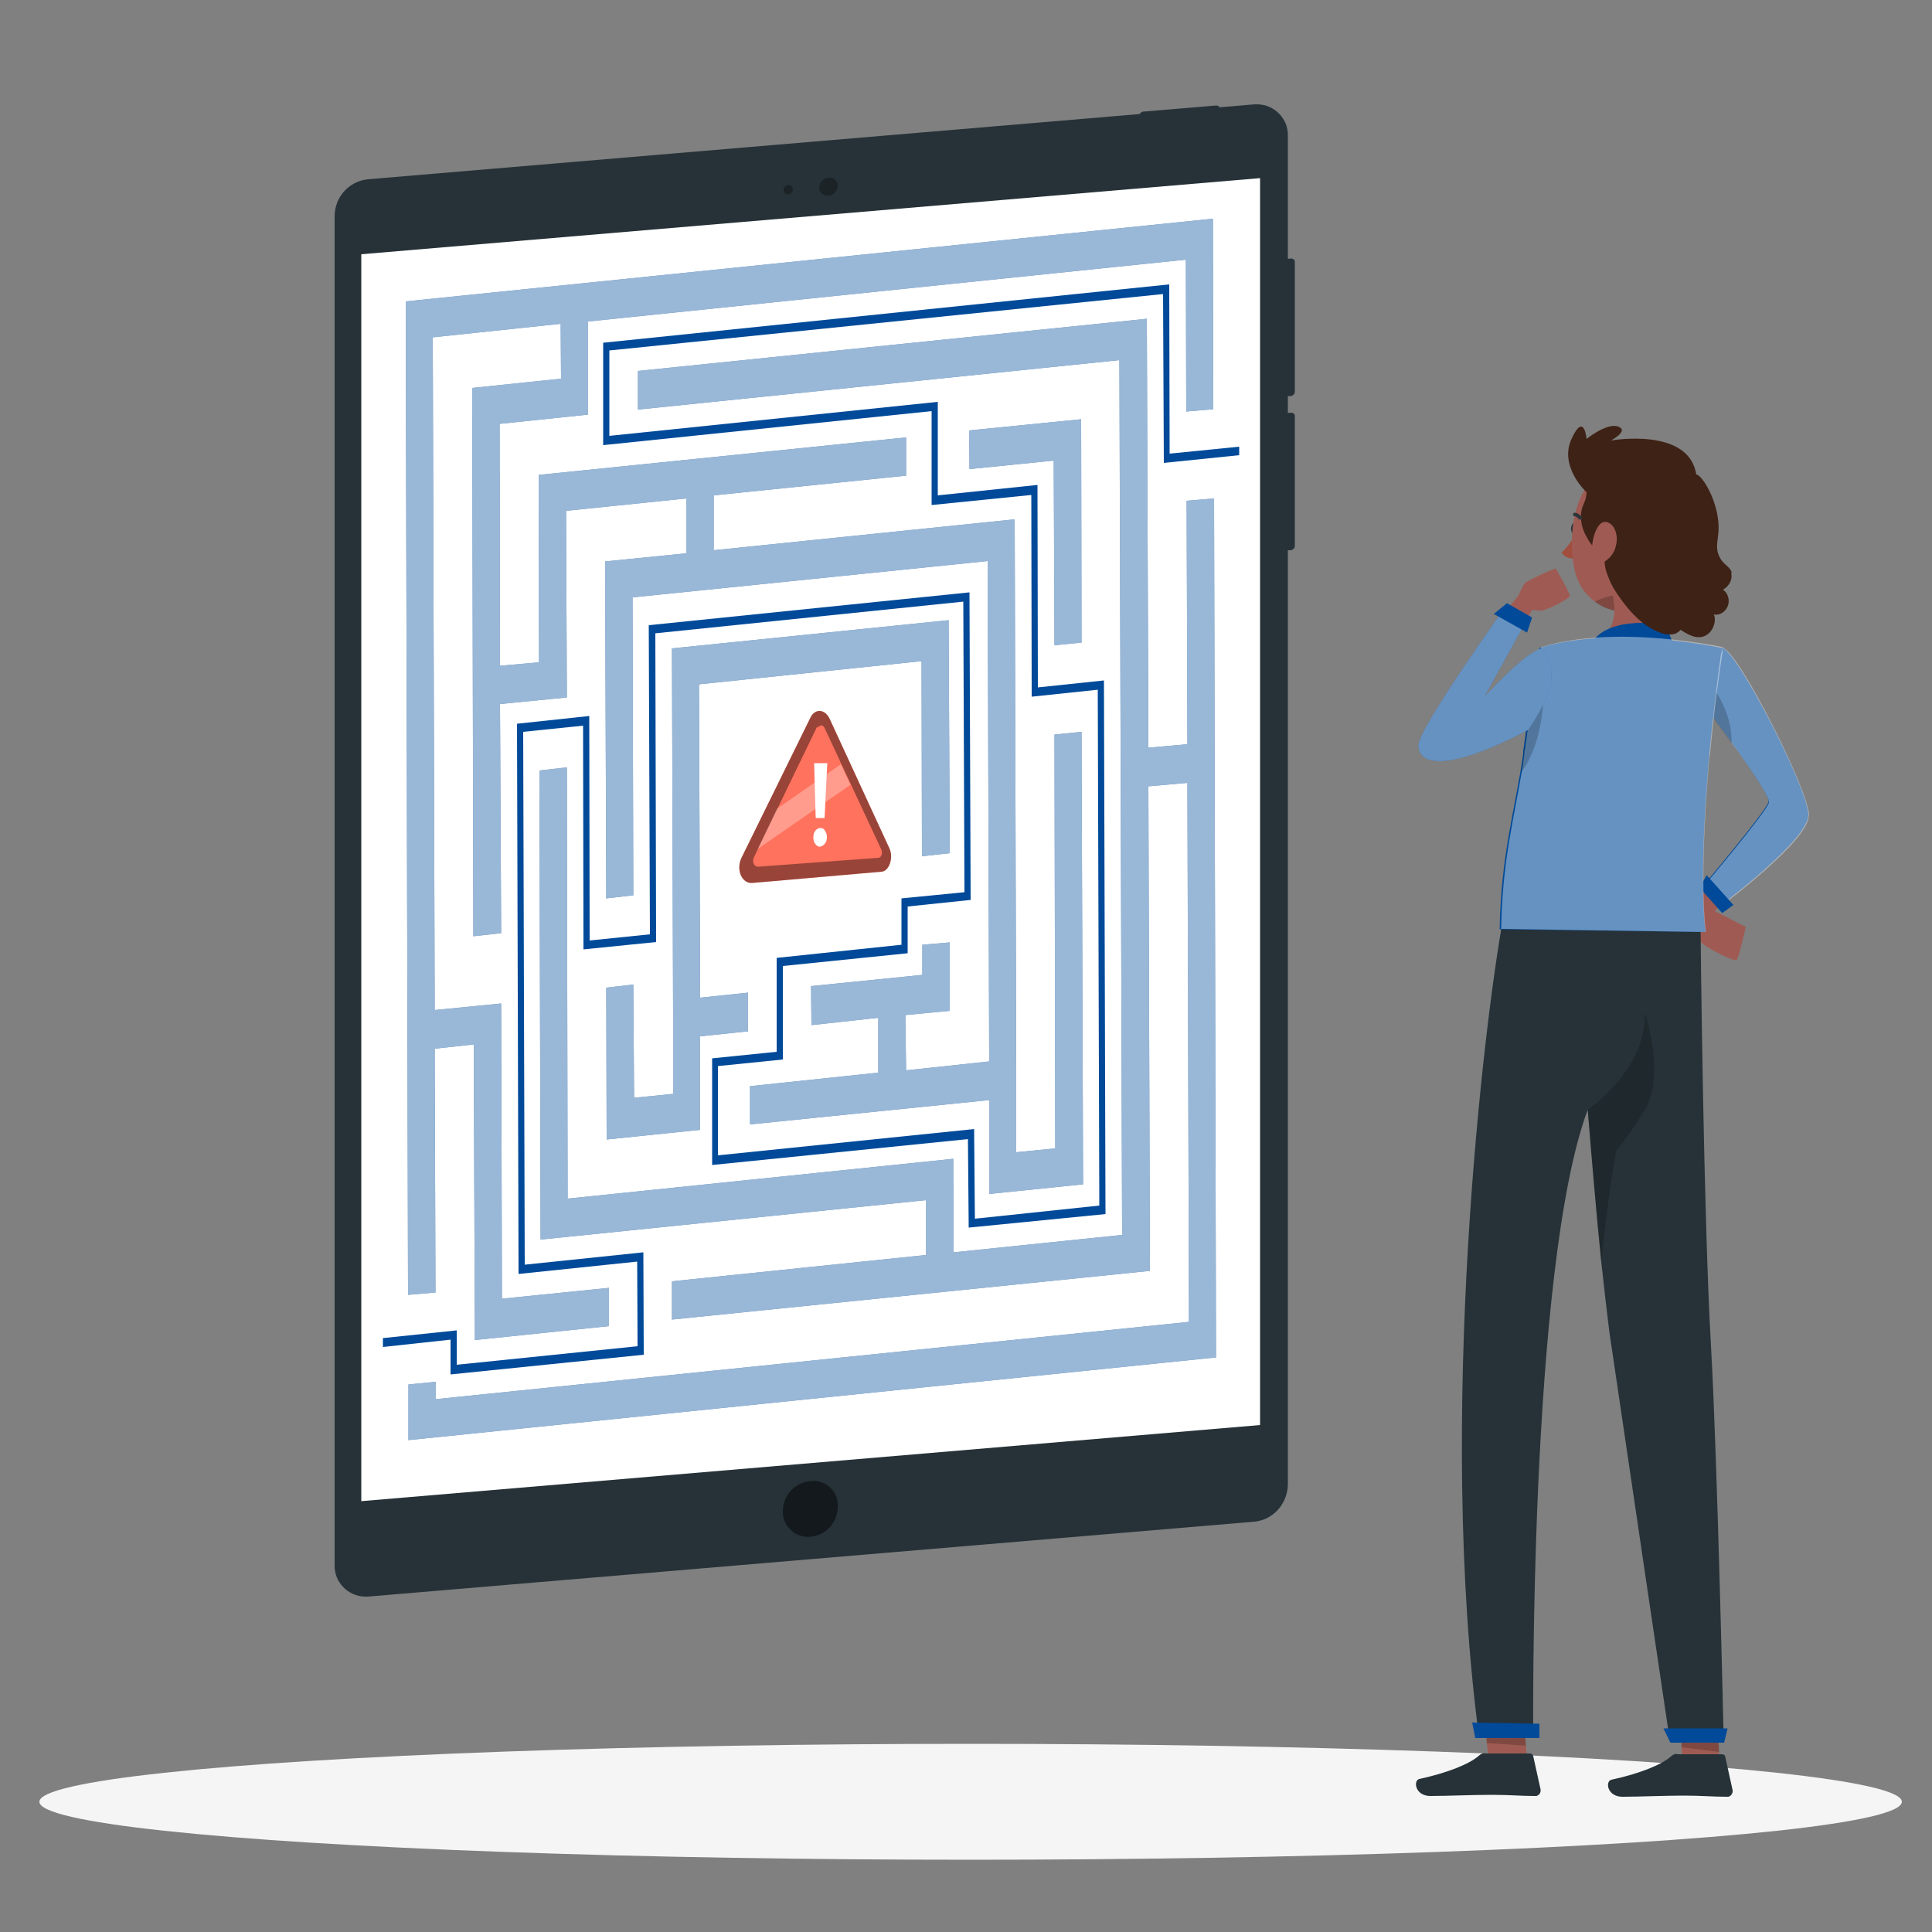 <?xml version="1.0" encoding="UTF-8"?>
<svg id="Layer_1" xmlns="http://www.w3.org/2000/svg" version="1.1" xmlns:xlink="http://www.w3.org/1999/xlink" viewBox="0 0 500 500">
  <rect x="0" y="0" width="500" height="500" fill="#808080" stroke="none"/>
  <!-- Generator: Adobe Illustrator 29.1.0, SVG Export Plug-In . SVG Version: 2.1.0 Build 142)  -->
  <defs>
    <style>
      .st0 {
        fill: #004a99;
      }

      .st1 {
        fill: #3e2216;
      }

      .st2, .st3 {
        opacity: .6;
      }

      .st4 {
        fill: #2e353a;
      }

      .st5 {
        fill: #263238;
      }

      .st6, .st7, .st8 {
        fill: #fff;
      }

      .st9 {
        fill: none;
      }

      .st10 {
        fill: #ff725e;
      }

      .st7 {
        opacity: .3;
      }

      .st7, .st8, .st11, .st12, .st13, .st3 {
        isolation: isolate;
      }

      .st8, .st11 {
        opacity: .4;
      }

      .st14 {
        fill: #a24e3f;
      }

      .st12 {
        opacity: .2;
      }

      .st13, .st15 {
        opacity: .5;
      }

      .st16 {
        fill: #f5f5f5;
      }

      .st17 {
        clip-path: url(#clippath);
      }

      .st18 {
        fill: #9f5b53;
      }
    </style>
    <clipPath id="clippath">
      <polygon class="st9" points="93.5 388.4 93.5 65.8 326.1 46.1 326.1 368.8 93.5 388.4"/>
    </clipPath>
  </defs>
  <g id="freepik--Shadow--inject-46">
    <ellipse id="freepik--path--inject-46" class="st16" cx="251.2" cy="466.3" rx="241" ry="15"/>
  </g>
  <g id="freepik--Device--inject-447">
    <path class="st5" d="M330.6,142.4v-35.3l3.6-.3c.4,0,.9.3.9.8h0v33.7c0,.5-.4.9-.9,1.1h-3.6Z"/>
    <path class="st5" d="M330.6,102.5v-35.3l3.6-.3c.4,0,.9.3.9.8h0v33.7c0,.5-.4.9-.9,1.1h-3.6Z"/>
    <path class="st5" d="M325.5,27h-.8l-229.5,19.4c-4.9.5-8.6,4.6-8.6,9.6v349.1c-.1,4.4,3.5,8,7.8,8.1h.8l229.5-19.4c4.8-.5,8.5-4.6,8.6-9.6V35.1c.1-4.4-3.5-8-7.8-8.1ZM233.5,220.9c2.4,9.8-2.9,22.1-16.1,22.1s-7.2-1.1-9.7-2.9c-6.9,11.8-28,5.2-23.1-9.2,1.6-4.5,4.1-9.8,3.6-14.6-.7-5.6-4.3-11.3-6.2-16.3-1.6-3.9-.1-8.2,2.5-11.3,1.1-5.2,5-9.6,11.8-9.6s4.6.7,6.5,1.7h.8c1.7,0,3.3.3,4.9.7,2.5-1.6,5.6-2.7,9.4-2.7,16.5,0,20.7,18.9,12.8,28.7,2.7,3.9,3.7,8.9,2.9,13.7v-.3h-.1Z"/>
    <path class="st6" d="M93.5,65.8v322.7l232.6-19.7V46.1l-232.6,19.7h0Z"/>
    <g class="st15">
      <path class="st3" d="M214.4,50.6c1.3,0,2.3-1.2,2.4-2.5,0-1.2-.9-2.1-2.1-2.1h-.3c-1.3,0-2.3,1.2-2.4,2.5,0,1.2.9,2.1,2.1,2.1h.3Z"/>
      <path class="st3" d="M205.2,49c0-.5-.4-1.1-1.1-1.1h-.1c-.7,0-1.2.7-1.2,1.3s.4,1.1,1.1,1.1h.1c.7,0,1.2-.7,1.2-1.3Z"/>
    </g>
    <path class="st13" d="M209.8,397.7c-3.6.4-6.8-2.3-7.2-5.8v-.8c0-4.1,3.1-7.4,7.2-7.8,3.6-.4,6.8,2.3,7,5.8v.8c0,4-2.9,7.4-7,7.8Z"/>
    <path class="st5" d="M294.8,32.3v-2.3c0-.5.4-.9.9-1.1l19.1-1.6c.4,0,.9.3.9.8h0v2.4c0,.5-.4.9-.9,1.1l-19.1,1.5c-.4,0-.8-.3-.9-.8h0Z"/>
  </g>
  <g id="freepik--Character--inject-447">
    <g id="freepik--group--inject-447">
      <path class="st18" d="M446.5,223.6l-7.7,7.7c-1.2,1.2-.4,8.4,0,10.8s10,6.8,10.6,6.4,2.4-8.6,2.4-8.6l-8-4.1,5.6-6.5-2.9-5.6h0Z"/>
      <path class="st0" d="M445.7,167.6c4.5,1.9,22.3,36.9,22.3,43.3s-22.3,23.1-22.3,23.1l-4.9-4.8s16.3-19.3,16.9-21.7-17.9-26.6-17.9-26.6l6-13.4h0Z"/>
      <path class="st8" d="M468.1,211.1c.1,6.4-22.3,23.1-22.3,23.1l-4.9-4.8s16.3-19.3,16.9-21.7c.3-1.3-4.6-8.6-9.4-15.1-4.3-6-8.4-11.3-8.4-11.3l1.7-4,4.3-9.6c4.4,1.7,22.1,36.9,22.2,43.3h0Z"/>
      <polygon class="st0" points="441.7 226.5 448.6 234.2 445.7 236.3 439.8 229.7 441.7 226.5"/>
      <path class="st12" d="M448.2,192.5c-4.3-6-8.4-11.3-8.4-11.3l1.7-4c.3-.1.7-.4.9-.5,0,0,6.1,7,5.7,15.8Z"/>
      <path class="st14" d="M407.7,138.5c-1.1,1.6-2.1,3.2-3.6,4.5.7.9,1.7,1.6,2.9,1.5l.7-6Z"/>
      <path class="st4" d="M406.6,136.7c-.1.9.4,1.7.9,1.7s1.2-.7,1.2-1.6-.4-1.7-.9-1.7-1.2.7-1.2,1.6Z"/>
      <path class="st18" d="M407.6,148c.1.4.3.9.4,1.3.9,2.5,2.5,4.8,4.8,6.4.5.4,1.2.8,1.7,1.1,3.2,1.7,7,1.9,10.5.4,1.5-.7,2.9-1.6,4-2.8,4.8-4.9,4.6-10.5,5.3-20.1.5-7.2-4.9-13.4-12.1-13.9-2-.1-4,.1-6,.9-9.3,3.9-10.6,18.1-8.6,26.7h0Z"/>
      <path class="st12" d="M412.7,155.7c.5.4,1.2.8,1.7,1.1,3.2,1.7,7,1.9,10.5.4-.4-1.2-.9-2.3-1.7-3.2-3.6-.5-7.2,0-10.5,1.7h0Z"/>
      <path class="st18" d="M432,168c-4.6,4.3-16.2,2.7-16.2,2.7,0,0-7.2-2-5.7-4.3,4.3-.7,6.2-2.7,7.2-5.2.4-1.6.7-3.2.4-4.8-.1-.9-.1-1.7-.4-2.7l14.2-10.5c-1.9,6.9-4.1,19.7.5,24.7h0Z"/>
      <path class="st1" d="M418.8,117.3s-2.5-1.6-6.8,2.5c-3.6,3.5,0,6.1-2.1,10.5-2.1,4.4.8,8.8.8,8.8,0,0,2.1,4.5,5.7,4.3,0,0,2.9,3.6,2.5,7.3s4.9,6.6,12.1,6.5c7.2-.1,4.4-4.6,4.4-4.6,2.1-2.4,3.9-5.2,5-8.1,1.5-3.6,2.1-7.4,2-11.4.1-4.1-1.3-8.1-4.3-11-4.8-5.4-16.3-8.2-19.4-4.6h0Z"/>
      <path class="st1" d="M410.6,127.4s-7.2-6.6-3.9-13.8c3.3-7.2,3.9,0,3.9,0,0,0,5.3-4.3,8.2-3.2s-1.9,3.6-1.9,3.6c0,0,20.3-3.6,22.1,8.9s-28.4,4.5-28.4,4.5h0Z"/>
      <path class="st4" d="M408.9,134.4c-.1,0-.3,0-.4-.1-.3-.4-.5-.5-.9-.7-.3,0-.5-.1-.5-.4s.1-.5.4-.5c.7,0,1.3.4,1.9,1.1.1.3.1.5-.1.7h-.3,0Z"/>
      <path class="st0" d="M433.2,167.1l-2.1-5.4s-14.2-2.7-19,4.4,21.1,1.1,21.1,1.1Z"/>
      <polygon class="st18" points="395.3 455.9 385.4 457 384.8 451.1 383.5 435.6 393.5 434.5 394.9 451.8 395.3 455.9"/>
      <polygon class="st18" points="444.9 454.7 435.3 454.7 435.2 452.4 435.2 452.2 434.7 438.2 434.7 438 434.5 432.6 444.1 432.6 444.9 454.7"/>
      <polygon class="st12" points="393.5 434.5 394.9 451.8 384.8 451.1 383.5 435.6 393.5 434.5"/>
      <polygon class="st12" points="444.9 453.4 444.9 453.4 435.2 452.2 435.2 452.2 434.7 438.8 434.7 438.8 444.3 439.6 444.9 453 444.9 453.4"/>
      <path class="st5" d="M434,454h11.7c.4,0,.8.3.8.7l1.9,8.6c.1.8-.4,1.5-1.1,1.7h-.3c-3.9,0-6.5-.3-11.3-.3s-11.8.3-15.8.3-4.5-4-2.9-4.4c7.4-1.6,13-3.9,15.4-6,.4-.4.9-.7,1.6-.7Z"/>
      <path class="st5" d="M384.3,453.8h11.7c.4,0,.7.3.8.7l1.9,8.6c.1.8-.3,1.5-1.1,1.7h-.3c-3.9,0-6.5-.3-11.3-.3s-11.8.3-15.8.3-4.5-4-2.9-4.4c7.4-1.6,13-3.9,15.4-6,.5-.5,1.1-.7,1.6-.7Z"/>
      <path class="st5" d="M382.7,449.8h14.1s-1.2-121.5,14.1-162.6c1.1,13.5,2.3,27.6,3.5,39.3.8,7.3,1.5,13.5,2.1,18.2,4.5,30.6,15.7,106.1,15.7,106.1h13.9s-1.6-72.4-3.3-102.5c-1.9-32.7-2.7-104.4-2.7-110.5h-51.1c-4.8,25.8-17.3,128.7-6.2,212h0Z"/>
      <path class="st12" d="M410.9,287.1c1.1,13.5,2.3,27.6,3.5,39.5,1.7-17,3.9-29,3.9-29,0,0,2-1.6,7.4-10.4s0-25.1,0-25.1c.3,15-14.7,25-14.7,25h0Z"/>
      <polygon class="st0" points="381 445.8 381.8 449.8 398.4 449.8 398.4 446.1 381 445.8"/>
      <polygon class="st0" points="430.5 447.3 432.3 451 446.2 451 447.1 447.3 430.5 447.3"/>
      <path class="st0" d="M441.4,241.2s-2-11.6.9-45.3c.8-8.8,1.9-18.2,3.3-28.2,0,0-27.8-6.1-47.2,0,0,0-.8,4.1-1.9,11.2-.7,4.3-1.5,9.4-2.3,15.5h0v.7c-2.1,14.7-5.7,25.6-6.1,45.4l53.1.7h0Z"/>
      <path class="st8" d="M442.4,195.9c-2.9,33.7-.9,45.3-.9,45.3l-53-.8c.3-17.5,3.2-28,5.3-40.5.3-1.6.5-3.2.7-4.9v-.7h.1c.7-5,1.3-9.4,1.9-13.3.1-.8.3-1.6.4-2.3,1.1-7,1.9-11.2,1.9-11.2,19.4-6.1,47.2,0,47.2,0-1.6,10.1-2.7,19.5-3.5,28.3h0Z"/>
      <path class="st12" d="M399.4,181.7s-.5,11.7-5.8,18.2c.3-1.6.5-3.2.7-4.9v-.7h.1c.7-5,1.3-9.4,1.9-13.3,1.2,0,2.3.3,3.2.7Z"/>
      <path class="st18" d="M389,159l4-4.9c.4-1.1.9-2.1,1.6-3.2.5-.5,7.7-4,8.1-3.7,1.3,2.3,2.5,4.5,3.6,6.8.4.8-5.3,3.5-6.8,3.9-.9.3-2,.1-2.9-.1l-3.1,5"/>
      <path class="st0" d="M398.8,167.8c-4,1.6-8.4,6.1-14.6,12.4l10.9-19.7-5.6-3.3s-22.4,31.3-22.4,35.7,5.8,7.8,28.4-4c0,0,6-8.5,6-13.5s-.9-5.4-2.7-7.6Z"/>
      <path class="st8" d="M398.8,167.8c-4,1.6-8.4,6.1-14.6,12.4l10.9-19.7-5.6-3.3s-22.4,31.3-22.4,35.7,5.8,7.8,28.4-4c0,0,6-8.5,6-13.5s-.9-5.4-2.7-7.6Z"/>
      <polygon class="st0" points="390 156.1 396.5 159.8 395.2 163.7 386.6 158.9 390 156.1"/>
    </g>
  </g>
  <g class="st17">
    <g id="freepik--Labirynth--inject-46">
      <polygon class="st0" points="112.8 362.1 307.7 342.1 307.3 202.6 297.2 203.5 297.6 328.9 173.9 341.5 173.9 331.6 239.6 324.8 239.6 310.6 139.9 320.8 139.6 199.4 146.7 198.6 146.9 310.2 246.7 299.9 246.8 324.1 290.4 319.6 289.7 93.2 165.1 106 165.1 96 296.8 82.5 297.2 193.5 307.3 192.6 307.1 129.6 314.2 129 314.7 351.3 105.7 372.7 105.7 358.3 112.8 357.6 112.8 362.1"/>
      <polygon class="st0" points="313.9 56.6 314 105.9 307 106.5 306.9 67.2 152.2 83.2 152.2 107.3 129.3 109.7 129.4 172.3 139.5 171.4 139.4 122.9 234.5 113.2 234.5 123.1 184.7 128.2 184.7 142.4 262.6 134.4 263 279 263 284 263 298.2 273.1 297.2 272.9 190.1 279.9 189.4 280.3 306.5 256 309 256 284.7 194.1 291 194.1 281.1 227.3 277.6 227.3 263.4 210 265.3 209.9 255.2 238.7 252.3 238.7 244.5 245.8 243.9 245.8 261.6 234.3 262.7 234.5 277 256 274.7 255.6 145.2 163.7 154.6 163.9 231.7 156.9 232.5 156.6 145.3 177.6 143.2 177.6 129 146.5 132.2 146.7 180.5 129.4 182.2 129.7 241.5 122.5 242.3 122.2 100.4 145.2 98 145.1 83.8 112 87.3 112.5 261.4 129.7 259.7 129.9 336.1 157.6 333.3 157.6 343.2 122.9 346.8 122.6 270.3 112.5 271.4 112.7 334.5 105.6 335.1 105 78 313.9 56.6"/>
      <polygon class="st0" points="272.9 167 272.7 119.2 250.9 121.4 250.8 111.4 279.8 108.5 279.9 166.3 272.9 167"/>
      <polygon class="st0" points="181.2 292.4 157 294.9 156.9 255.6 163.9 254.8 164.1 284.1 174.2 283.1 174.2 268.9 174.2 263.9 173.9 167.8 245.5 160.5 245.8 220.8 238.6 221.6 238.5 171.1 180.9 177.1 181.2 258.2 193.6 256.9 193.6 266.9 181.2 268.2 181.2 292.4"/>
      <g class="st2">
        <polygon class="st6" points="112.8 362.1 307.7 342.1 307.3 202.6 297.2 203.5 297.6 328.9 173.9 341.5 173.9 331.6 239.6 324.8 239.6 310.6 139.9 320.8 139.6 199.4 146.7 198.6 146.9 310.2 246.7 299.9 246.8 324.1 290.4 319.6 289.7 93.2 165.1 106 165.1 96 296.8 82.5 297.2 193.5 307.3 192.6 307.1 129.6 314.2 129 314.7 351.3 105.7 372.7 105.7 358.3 112.8 357.6 112.8 362.1"/>
        <polygon class="st6" points="313.9 56.6 314 105.9 307 106.5 306.9 67.2 152.2 83.2 152.2 107.3 129.3 109.7 129.4 172.3 139.5 171.4 139.4 122.9 234.5 113.2 234.5 123.1 184.7 128.2 184.7 142.4 262.6 134.4 263 279 263 284 263 298.2 273.1 297.2 272.9 190.1 279.9 189.4 280.3 306.5 256 309 256 284.7 194.1 291 194.1 281.1 227.3 277.6 227.3 263.4 210 265.3 209.9 255.2 238.7 252.3 238.7 244.5 245.8 243.9 245.8 261.6 234.3 262.7 234.5 277 256 274.7 255.6 145.2 163.7 154.6 163.9 231.7 156.9 232.5 156.6 145.3 177.6 143.2 177.6 129 146.5 132.2 146.7 180.5 129.4 182.2 129.7 241.5 122.5 242.3 122.2 100.4 145.2 98 145.1 83.8 112 87.3 112.5 261.4 129.7 259.7 129.9 336.1 157.6 333.3 157.6 343.2 122.9 346.8 122.6 270.3 112.5 271.4 112.7 334.5 105.6 335.1 105 78 313.9 56.6"/>
        <polygon class="st6" points="272.9 167 272.7 119.2 250.9 121.4 250.8 111.4 279.8 108.5 279.9 166.3 272.9 167"/>
        <polygon class="st6" points="181.2 292.4 157 294.9 156.9 255.6 163.9 254.8 164.1 284.1 174.2 283.1 174.2 268.9 174.2 263.9 173.9 167.8 245.5 160.5 245.8 220.8 238.6 221.6 238.5 171.1 180.9 177.1 181.2 258.2 193.6 256.9 193.6 266.9 181.2 268.2 181.2 292.4"/>
      </g>
      <polygon class="st0" points="116.6 355.7 166.6 350.6 166.5 324.1 135.8 327.3 135.4 189.4 150.9 187.8 151 245.7 169.8 243.8 169.6 163.9 249.3 155.7 249.6 230.9 233.3 232.5 233.3 244.5 201 247.9 201 272.2 184.3 273.9 184.3 301.5 250.5 294.8 250.7 317.7 286.1 314.2 285.7 176.1 268.6 177.9 268.5 125.5 242.7 128.2 242.7 104 157.7 112.8 157.7 90.7 301 76.1 301.2 119.8 320.7 117.8 320.7 115.6 302.7 117.4 302.6 73.6 156.1 88.7 156.1 115.2 241.1 106.4 241.1 130.7 266.9 128.1 267 180.3 284.1 178.5 284.5 312 252.3 315.4 252.1 292.2 185.8 299 185.8 275.9 202.6 274.2 202.6 250 234.9 246.7 234.9 234.6 251.2 232.9 250.9 153.3 167.9 161.8 168.2 241.8 152.6 243.4 152.5 185.3 133.8 187.3 134.2 329.7 164.9 326.5 165 348.4 118.2 353.2 118.2 344.3 99.1 346.3 99.1 348.6 116.6 346.7 116.6 355.7"/>
    </g>
  </g>
  <g id="freepik--Sign--inject-375">
    <g>
      <path class="st10" d="M209.8,185.6l-17.9,36.4c-1.5,3.1.1,6.8,2.9,6.5l33.3-2.9c2-.1,3.2-3.6,2.1-6l-15.5-33.6c-1.2-2.5-3.7-2.7-4.9-.4h0Z"/>
      <path class="st11" d="M209.8,185.6l-17.9,36.4c-1.5,3.1.1,6.8,2.9,6.5l33.3-2.9c2-.1,3.2-3.6,2.1-6l-15.5-33.6c-1.2-2.5-3.7-2.7-4.9-.4h0Z"/>
      <path class="st10" d="M211.4,188.2l-16.3,33.7c-.5,1.1,0,2.4,1.1,2.4l31.1-2.3c.8,0,1.2-1.3.8-2.1l-14.7-31.5c-.4-.9-1.3-.9-1.7,0h0v-.3h-.1Z"/>
      <polygon class="st7" points="217.6 197.8 201.1 209.3 196.1 219.7 220.1 203.1 217.6 197.8"/>
      <path class="st6" d="M211,218.4c-.4-.4-.5-1.1-.5-1.7s.1-1.2.5-1.7.8-.7,1.3-.7.9.1,1.2.7c.3.4.5.9.5,1.6s-.1,1.2-.5,1.7-.8.7-1.2.8-.9-.1-1.3-.7ZM210.8,197.5h3.3c0,.1-.7,14.2-.7,14.2h-2.3l-.4-14.2h0Z"/>
    </g>
  </g>
  <path class="st1" d="M448.2,148.2c-.5-1.7-2.3-2-3.3-4.3-.9-1.9-.4-3.7-.3-5,1.2-7.6-4.1-16.3-5.7-16.1-.8.1-.7,2.7-1.5,2.8-.9,0-1.9-2.8-2.7-5.4-5.2-1.1-11,.8-14.5,6.2l-2.7,5.8c-1.6,3.5-2.3,7.2-2.3,10.9s.3,4.4,1.1,6.4c.8,2.1,1.7,3.5,3.2,5.6,2.7,3.7,5.8,7,10.1,8.6.9.4,1.9.5,2.8.5s1.9-.4,2.5-1.2c1.5.9,3.2,2,4.9,1.9,1.3,0,2.5-.8,3.2-1.9.3-.4,1.3-2.5.5-4,1.6.4,3.2-.8,3.7-2.3.5-1.5,0-3.2-1.3-4.1,1.7-.9,2.7-2.9,2-4.8v.3Z"/>
  <path class="st18" d="M418.2,141.2c-.4,1.9-1.5,3.3-3.2,4.3-2,.8-3.2-1.9-2.9-4.8.3-2.5,1.6-6.1,3.7-5.6s3.1,3.5,2.4,6.1h0Z"/>
</svg>